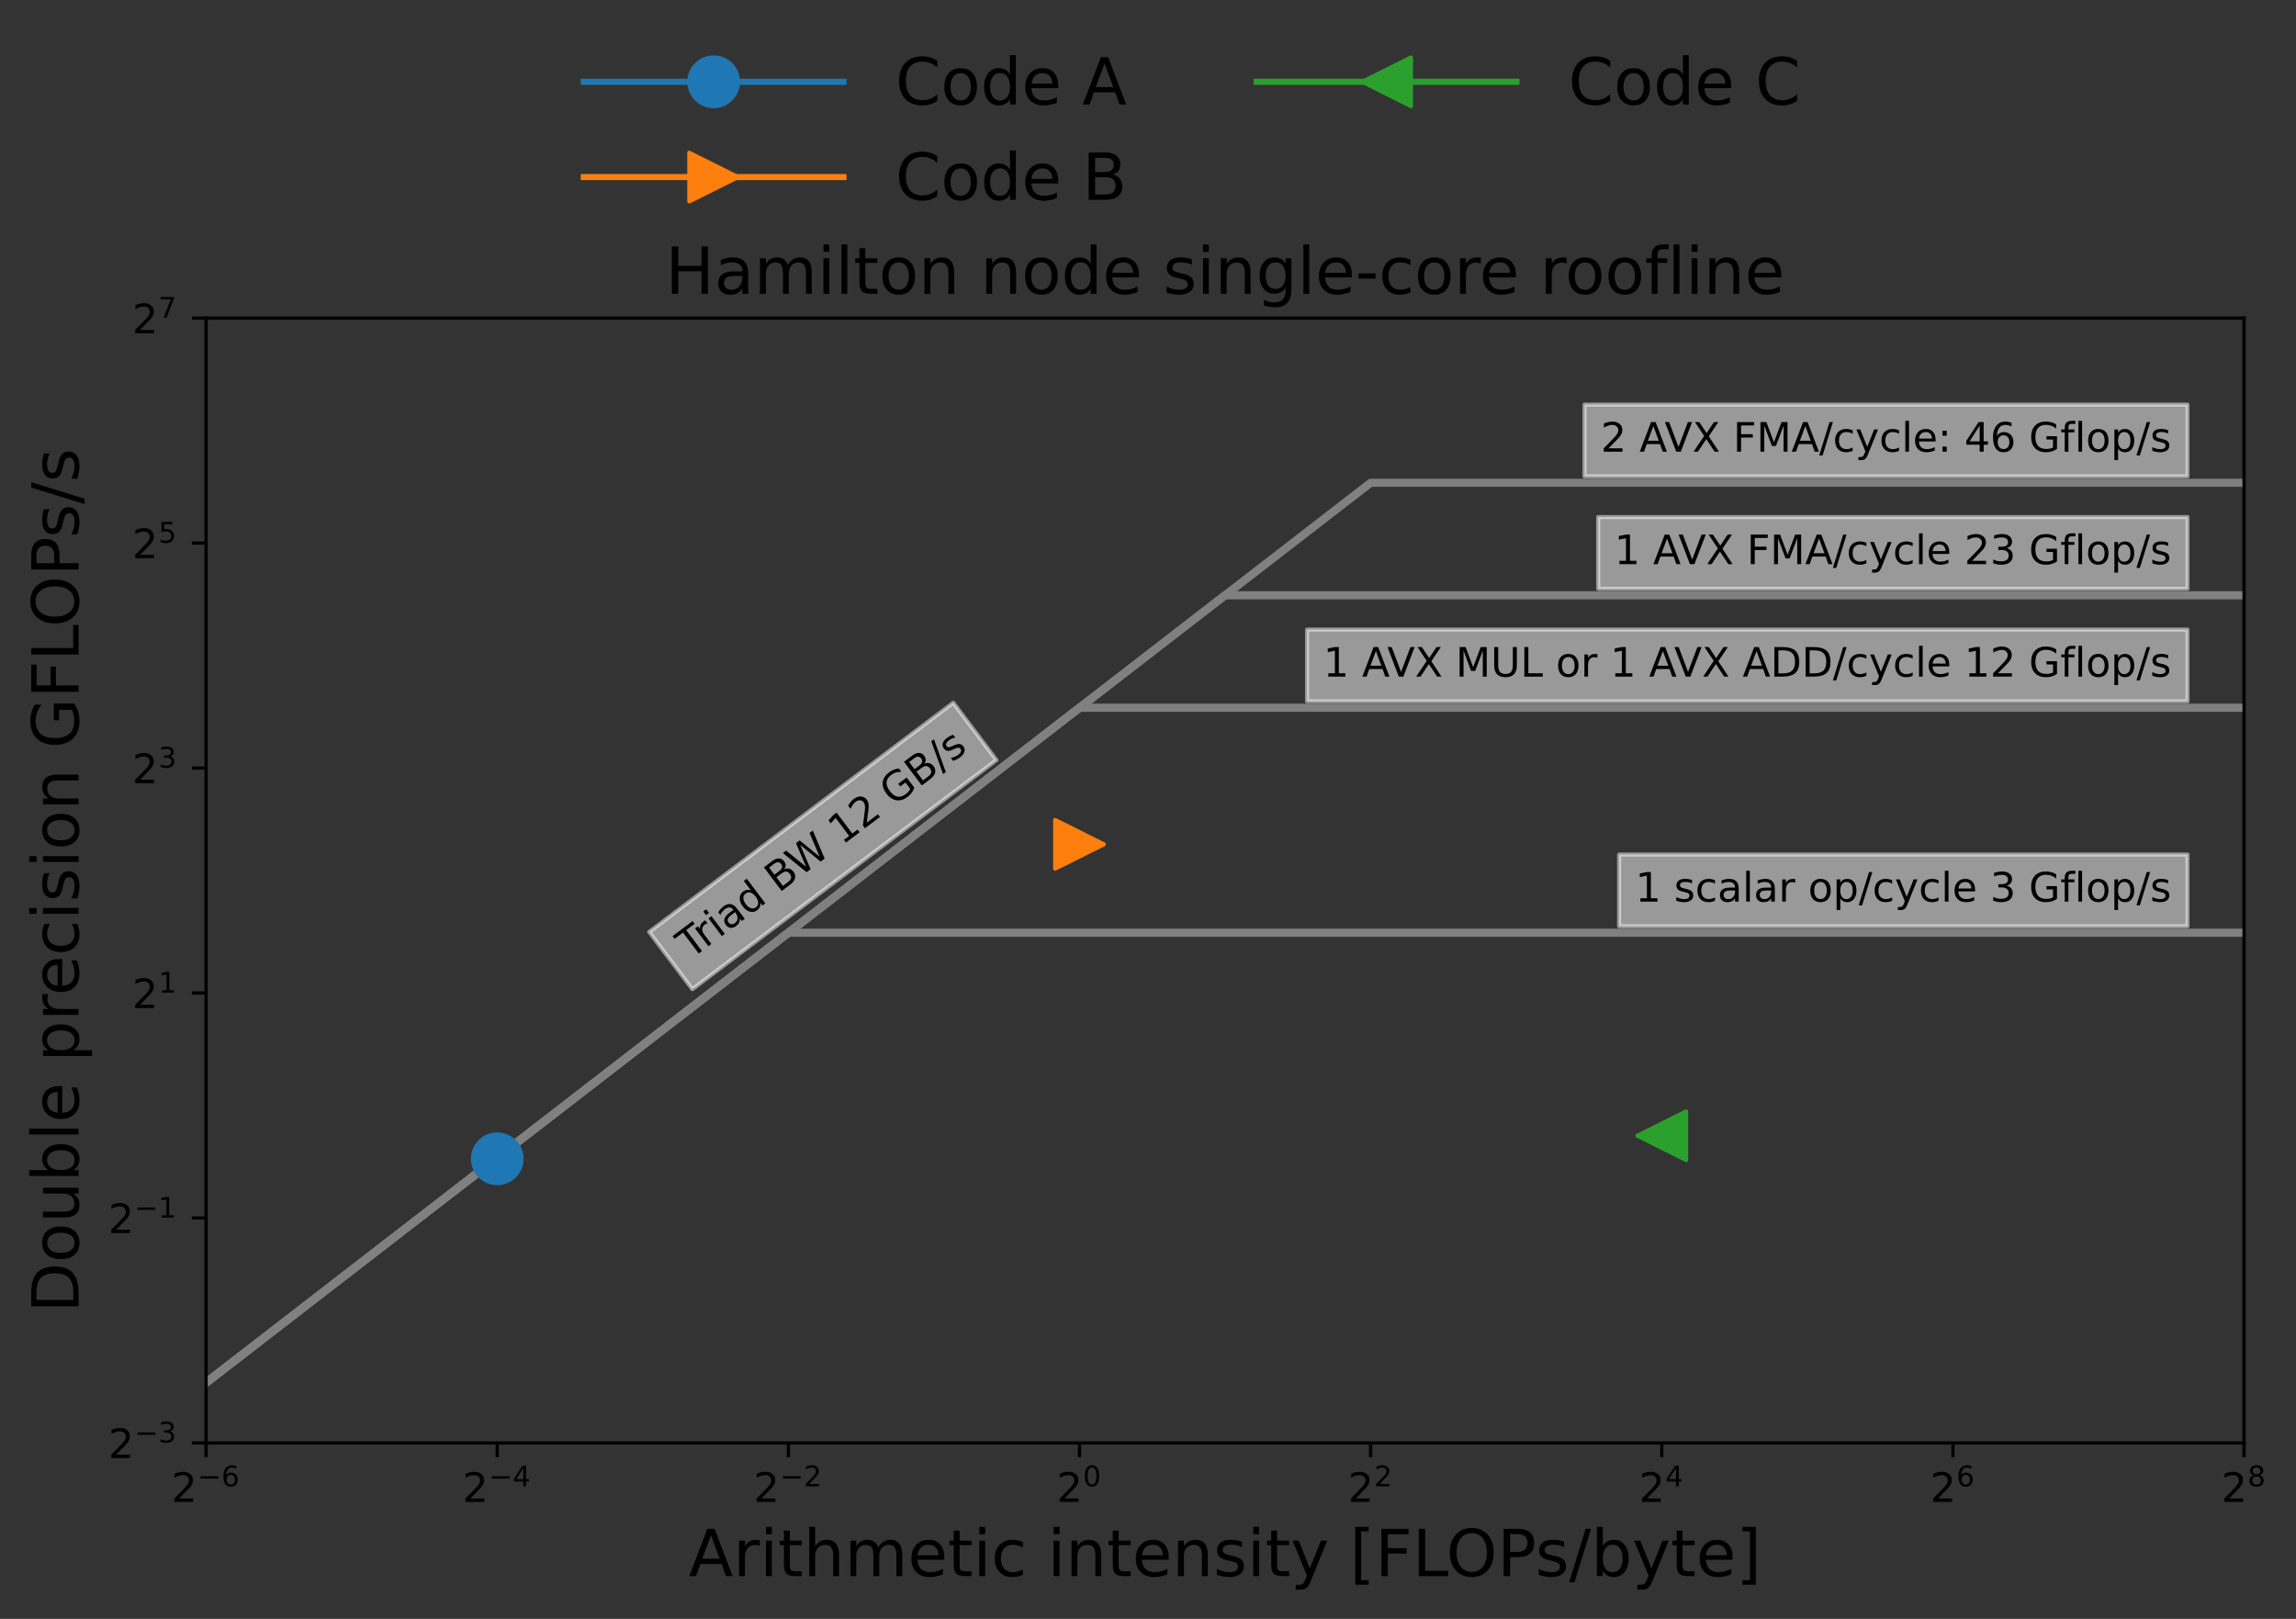 <?xml version="1.0" encoding="utf-8" standalone="no"?>
<!DOCTYPE svg PUBLIC "-//W3C//DTD SVG 1.1//EN"
  "http://www.w3.org/Graphics/SVG/1.1/DTD/svg11.dtd">
<!-- Created with matplotlib (https://matplotlib.org/) -->
<svg height="398.963pt" version="1.1" viewBox="0 0 565.785 398.963" width="565.785pt" xmlns="http://www.w3.org/2000/svg" xmlns:xlink="http://www.w3.org/1999/xlink">
 <rect x="0" y="0" width="565.785" height="398.963" fill="#333333" stroke="none"/>
 <defs>
  <style type="text/css">*{stroke-linecap:butt;stroke-linejoin:round;}</style>
 </defs>
 <g id="figure_1">
  <g id="axes_1">
   <g id="patch_1">
    <path d="M 50.785 355.6 
L 552.985 355.6 
L 552.985 78.4 
L 50.785 78.4 
z
" style="fill:none;"/>
   </g>
   <g id="line2d_1">
    <path clip-path="url(#p80bd364d74)" d="M 50.785 340.741 
L 86.656 313.021 
L 122.528 285.301 
L 158.399 257.581 
L 194.271 229.861 
L 230.142 202.141 
L 266.014 174.421 
L 301.885 146.701 
L 337.756 118.981 
L 337.756 118.981 
L 373.628 118.981 
L 409.499 118.981 
L 445.371 118.981 
L 481.242 118.981 
L 517.114 118.981 
L 552.985 118.981 
" style="fill:none;stroke:#808080;stroke-linecap:square;stroke-width:2;"/>
   </g>
   <g id="line2d_2">
    <path clip-path="url(#p80bd364d74)" d="M 50.785 340.741 
L 86.656 313.021 
L 122.528 285.301 
L 158.399 257.581 
L 194.271 229.861 
L 230.142 202.141 
L 266.014 174.421 
L 301.885 146.701 
L 301.885 146.701 
L 337.756 146.701 
L 373.628 146.701 
L 409.499 146.701 
L 445.371 146.701 
L 481.242 146.701 
L 517.114 146.701 
L 552.985 146.701 
" style="fill:none;stroke:#808080;stroke-linecap:square;stroke-width:2;"/>
   </g>
   <g id="line2d_3">
    <path clip-path="url(#p80bd364d74)" d="M 50.785 340.741 
L 86.656 313.021 
L 122.528 285.301 
L 158.399 257.581 
L 194.271 229.861 
L 230.142 202.141 
L 266.014 174.421 
L 266.014 174.421 
L 301.885 174.421 
L 337.756 174.421 
L 373.628 174.421 
L 409.499 174.421 
L 445.371 174.421 
L 481.242 174.421 
L 517.114 174.421 
L 552.985 174.421 
" style="fill:none;stroke:#808080;stroke-linecap:square;stroke-width:2;"/>
   </g>
   <g id="line2d_4">
    <path clip-path="url(#p80bd364d74)" d="M 50.785 340.741 
L 86.656 313.021 
L 122.528 285.301 
L 158.399 257.581 
L 194.271 229.861 
L 194.271 229.861 
L 230.142 229.861 
L 266.014 229.861 
L 301.885 229.861 
L 337.756 229.861 
L 373.628 229.861 
L 409.499 229.861 
L 445.371 229.861 
L 481.242 229.861 
L 517.114 229.861 
L 552.985 229.861 
" style="fill:none;stroke:#808080;stroke-linecap:square;stroke-width:2;"/>
   </g>
   <g id="matplotlib.axis_1">
    <g id="xtick_1">
     <g id="line2d_5">
      <defs>
       <path d="M 0 0 
L 0 3.5 
" id="mcf8e7ab912" style="stroke:#000000;stroke-width:0.8;"/>
      </defs>
      <g>
       <use style="stroke:#000000;stroke-width:0.8;" x="50.785" xlink:href="#mcf8e7ab912" y="355.6"/>
      </g>
     </g>
     <g id="text_1">
      <!-- $\mathdefault{2^{-6}}$ -->
      <g transform="translate(42.235 370.198)scale(0.1 -0.1)">
       <defs>
        <path d="M 19.188 8.297 
L 53.609 8.297 
L 53.609 0 
L 7.328 0 
L 7.328 8.297 
Q 12.938 14.109 22.625 23.891 
Q 32.328 33.688 34.812 36.531 
Q 39.547 41.844 41.422 45.531 
Q 43.312 49.219 43.312 52.781 
Q 43.312 58.594 39.234 62.25 
Q 35.156 65.922 28.609 65.922 
Q 23.969 65.922 18.812 64.312 
Q 13.672 62.703 7.812 59.422 
L 7.812 69.391 
Q 13.766 71.781 18.938 73 
Q 24.125 74.219 28.422 74.219 
Q 39.75 74.219 46.484 68.547 
Q 53.219 62.891 53.219 53.422 
Q 53.219 48.922 51.531 44.891 
Q 49.859 40.875 45.406 35.406 
Q 44.188 33.984 37.641 27.219 
Q 31.109 20.453 19.188 8.297 
z
" id="DejaVuSans-50"/>
        <path d="M 10.594 35.5 
L 73.188 35.5 
L 73.188 27.203 
L 10.594 27.203 
z
" id="DejaVuSans-8722"/>
        <path d="M 33.016 40.375 
Q 26.375 40.375 22.484 35.828 
Q 18.609 31.297 18.609 23.391 
Q 18.609 15.531 22.484 10.953 
Q 26.375 6.391 33.016 6.391 
Q 39.656 6.391 43.531 10.953 
Q 47.406 15.531 47.406 23.391 
Q 47.406 31.297 43.531 35.828 
Q 39.656 40.375 33.016 40.375 
z
M 52.594 71.297 
L 52.594 62.312 
Q 48.875 64.062 45.094 64.984 
Q 41.312 65.922 37.594 65.922 
Q 27.828 65.922 22.672 59.328 
Q 17.531 52.734 16.797 39.406 
Q 19.672 43.656 24.016 45.922 
Q 28.375 48.188 33.594 48.188 
Q 44.578 48.188 50.953 41.516 
Q 57.328 34.859 57.328 23.391 
Q 57.328 12.156 50.688 5.359 
Q 44.047 -1.422 33.016 -1.422 
Q 20.359 -1.422 13.672 8.266 
Q 6.984 17.969 6.984 36.375 
Q 6.984 53.656 15.188 63.938 
Q 23.391 74.219 37.203 74.219 
Q 40.922 74.219 44.703 73.484 
Q 48.484 72.75 52.594 71.297 
z
" id="DejaVuSans-54"/>
       </defs>
       <use transform="translate(0 0.766)" xlink:href="#DejaVuSans-50"/>
       <use transform="translate(64.58 39.047)scale(0.7)" xlink:href="#DejaVuSans-8722"/>
       <use transform="translate(123.232 39.047)scale(0.7)" xlink:href="#DejaVuSans-54"/>
      </g>
     </g>
    </g>
    <g id="xtick_2">
     <g id="line2d_6">
      <g>
       <use style="stroke:#000000;stroke-width:0.8;" x="122.528" xlink:href="#mcf8e7ab912" y="355.6"/>
      </g>
     </g>
     <g id="text_2">
      <!-- $\mathdefault{2^{-4}}$ -->
      <g transform="translate(113.978 370.198)scale(0.1 -0.1)">
       <defs>
        <path d="M 37.797 64.312 
L 12.891 25.391 
L 37.797 25.391 
z
M 35.203 72.906 
L 47.609 72.906 
L 47.609 25.391 
L 58.016 25.391 
L 58.016 17.188 
L 47.609 17.188 
L 47.609 0 
L 37.797 0 
L 37.797 17.188 
L 4.891 17.188 
L 4.891 26.703 
z
" id="DejaVuSans-52"/>
       </defs>
       <use transform="translate(0 0.684)" xlink:href="#DejaVuSans-50"/>
       <use transform="translate(64.58 38.966)scale(0.7)" xlink:href="#DejaVuSans-8722"/>
       <use transform="translate(123.232 38.966)scale(0.7)" xlink:href="#DejaVuSans-52"/>
      </g>
     </g>
    </g>
    <g id="xtick_3">
     <g id="line2d_7">
      <g>
       <use style="stroke:#000000;stroke-width:0.8;" x="194.271" xlink:href="#mcf8e7ab912" y="355.6"/>
      </g>
     </g>
     <g id="text_3">
      <!-- $\mathdefault{2^{-2}}$ -->
      <g transform="translate(185.721 370.198)scale(0.1 -0.1)">
       <use transform="translate(0 0.766)" xlink:href="#DejaVuSans-50"/>
       <use transform="translate(64.58 39.047)scale(0.7)" xlink:href="#DejaVuSans-8722"/>
       <use transform="translate(123.232 39.047)scale(0.7)" xlink:href="#DejaVuSans-50"/>
      </g>
     </g>
    </g>
    <g id="xtick_4">
     <g id="line2d_8">
      <g>
       <use style="stroke:#000000;stroke-width:0.8;" x="266.014" xlink:href="#mcf8e7ab912" y="355.6"/>
      </g>
     </g>
     <g id="text_4">
      <!-- $\mathdefault{2^{0}}$ -->
      <g transform="translate(260.414 370.198)scale(0.1 -0.1)">
       <defs>
        <path d="M 31.781 66.406 
Q 24.172 66.406 20.328 58.906 
Q 16.5 51.422 16.5 36.375 
Q 16.5 21.391 20.328 13.891 
Q 24.172 6.391 31.781 6.391 
Q 39.453 6.391 43.281 13.891 
Q 47.125 21.391 47.125 36.375 
Q 47.125 51.422 43.281 58.906 
Q 39.453 66.406 31.781 66.406 
z
M 31.781 74.219 
Q 44.047 74.219 50.516 64.516 
Q 56.984 54.828 56.984 36.375 
Q 56.984 17.969 50.516 8.266 
Q 44.047 -1.422 31.781 -1.422 
Q 19.531 -1.422 13.062 8.266 
Q 6.594 17.969 6.594 36.375 
Q 6.594 54.828 13.062 64.516 
Q 19.531 74.219 31.781 74.219 
z
" id="DejaVuSans-48"/>
       </defs>
       <use transform="translate(0 0.766)" xlink:href="#DejaVuSans-50"/>
       <use transform="translate(64.58 39.047)scale(0.7)" xlink:href="#DejaVuSans-48"/>
      </g>
     </g>
    </g>
    <g id="xtick_5">
     <g id="line2d_9">
      <g>
       <use style="stroke:#000000;stroke-width:0.8;" x="337.756" xlink:href="#mcf8e7ab912" y="355.6"/>
      </g>
     </g>
     <g id="text_5">
      <!-- $\mathdefault{2^{2}}$ -->
      <g transform="translate(332.156 370.198)scale(0.1 -0.1)">
       <use transform="translate(0 0.766)" xlink:href="#DejaVuSans-50"/>
       <use transform="translate(64.58 39.047)scale(0.7)" xlink:href="#DejaVuSans-50"/>
      </g>
     </g>
    </g>
    <g id="xtick_6">
     <g id="line2d_10">
      <g>
       <use style="stroke:#000000;stroke-width:0.8;" x="409.499" xlink:href="#mcf8e7ab912" y="355.6"/>
      </g>
     </g>
     <g id="text_6">
      <!-- $\mathdefault{2^{4}}$ -->
      <g transform="translate(403.899 370.198)scale(0.1 -0.1)">
       <use transform="translate(0 0.684)" xlink:href="#DejaVuSans-50"/>
       <use transform="translate(64.58 38.966)scale(0.7)" xlink:href="#DejaVuSans-52"/>
      </g>
     </g>
    </g>
    <g id="xtick_7">
     <g id="line2d_11">
      <g>
       <use style="stroke:#000000;stroke-width:0.8;" x="481.242" xlink:href="#mcf8e7ab912" y="355.6"/>
      </g>
     </g>
     <g id="text_7">
      <!-- $\mathdefault{2^{6}}$ -->
      <g transform="translate(475.642 370.198)scale(0.1 -0.1)">
       <use transform="translate(0 0.766)" xlink:href="#DejaVuSans-50"/>
       <use transform="translate(64.58 39.047)scale(0.7)" xlink:href="#DejaVuSans-54"/>
      </g>
     </g>
    </g>
    <g id="xtick_8">
     <g id="line2d_12">
      <g>
       <use style="stroke:#000000;stroke-width:0.8;" x="552.985" xlink:href="#mcf8e7ab912" y="355.6"/>
      </g>
     </g>
     <g id="text_8">
      <!-- $\mathdefault{2^{8}}$ -->
      <g transform="translate(547.385 370.198)scale(0.1 -0.1)">
       <defs>
        <path d="M 31.781 34.625 
Q 24.75 34.625 20.719 30.859 
Q 16.703 27.094 16.703 20.516 
Q 16.703 13.922 20.719 10.156 
Q 24.75 6.391 31.781 6.391 
Q 38.812 6.391 42.859 10.172 
Q 46.922 13.969 46.922 20.516 
Q 46.922 27.094 42.891 30.859 
Q 38.875 34.625 31.781 34.625 
z
M 21.922 38.812 
Q 15.578 40.375 12.031 44.719 
Q 8.5 49.078 8.5 55.328 
Q 8.5 64.062 14.719 69.141 
Q 20.953 74.219 31.781 74.219 
Q 42.672 74.219 48.875 69.141 
Q 55.078 64.062 55.078 55.328 
Q 55.078 49.078 51.531 44.719 
Q 48 40.375 41.703 38.812 
Q 48.828 37.156 52.797 32.312 
Q 56.781 27.484 56.781 20.516 
Q 56.781 9.906 50.312 4.234 
Q 43.844 -1.422 31.781 -1.422 
Q 19.734 -1.422 13.25 4.234 
Q 6.781 9.906 6.781 20.516 
Q 6.781 27.484 10.781 32.312 
Q 14.797 37.156 21.922 38.812 
z
M 18.312 54.391 
Q 18.312 48.734 21.844 45.562 
Q 25.391 42.391 31.781 42.391 
Q 38.141 42.391 41.719 45.562 
Q 45.312 48.734 45.312 54.391 
Q 45.312 60.062 41.719 63.234 
Q 38.141 66.406 31.781 66.406 
Q 25.391 66.406 21.844 63.234 
Q 18.312 60.062 18.312 54.391 
z
" id="DejaVuSans-56"/>
       </defs>
       <use transform="translate(0 0.766)" xlink:href="#DejaVuSans-50"/>
       <use transform="translate(64.58 39.047)scale(0.7)" xlink:href="#DejaVuSans-56"/>
      </g>
     </g>
    </g>
    <g id="text_9">
     <!-- Arithmetic intensity [FLOPs/byte] -->
     <g transform="translate(169.727 388.436)scale(0.16 -0.16)">
      <defs>
       <path d="M 34.188 63.188 
L 20.797 26.906 
L 47.609 26.906 
z
M 28.609 72.906 
L 39.797 72.906 
L 67.578 0 
L 57.328 0 
L 50.688 18.703 
L 17.828 18.703 
L 11.188 0 
L 0.781 0 
z
" id="DejaVuSans-65"/>
       <path d="M 41.109 46.297 
Q 39.594 47.172 37.812 47.578 
Q 36.031 48 33.891 48 
Q 26.266 48 22.188 43.047 
Q 18.109 38.094 18.109 28.812 
L 18.109 0 
L 9.078 0 
L 9.078 54.688 
L 18.109 54.688 
L 18.109 46.188 
Q 20.953 51.172 25.484 53.578 
Q 30.031 56 36.531 56 
Q 37.453 56 38.578 55.875 
Q 39.703 55.766 41.062 55.516 
z
" id="DejaVuSans-114"/>
       <path d="M 9.422 54.688 
L 18.406 54.688 
L 18.406 0 
L 9.422 0 
z
M 9.422 75.984 
L 18.406 75.984 
L 18.406 64.594 
L 9.422 64.594 
z
" id="DejaVuSans-105"/>
       <path d="M 18.312 70.219 
L 18.312 54.688 
L 36.812 54.688 
L 36.812 47.703 
L 18.312 47.703 
L 18.312 18.016 
Q 18.312 11.328 20.141 9.422 
Q 21.969 7.516 27.594 7.516 
L 36.812 7.516 
L 36.812 0 
L 27.594 0 
Q 17.188 0 13.234 3.875 
Q 9.281 7.766 9.281 18.016 
L 9.281 47.703 
L 2.688 47.703 
L 2.688 54.688 
L 9.281 54.688 
L 9.281 70.219 
z
" id="DejaVuSans-116"/>
       <path d="M 54.891 33.016 
L 54.891 0 
L 45.906 0 
L 45.906 32.719 
Q 45.906 40.484 42.875 44.328 
Q 39.844 48.188 33.797 48.188 
Q 26.516 48.188 22.312 43.547 
Q 18.109 38.922 18.109 30.906 
L 18.109 0 
L 9.078 0 
L 9.078 75.984 
L 18.109 75.984 
L 18.109 46.188 
Q 21.344 51.125 25.703 53.562 
Q 30.078 56 35.797 56 
Q 45.219 56 50.047 50.172 
Q 54.891 44.344 54.891 33.016 
z
" id="DejaVuSans-104"/>
       <path d="M 52 44.188 
Q 55.375 50.25 60.062 53.125 
Q 64.75 56 71.094 56 
Q 79.641 56 84.281 50.016 
Q 88.922 44.047 88.922 33.016 
L 88.922 0 
L 79.891 0 
L 79.891 32.719 
Q 79.891 40.578 77.094 44.375 
Q 74.312 48.188 68.609 48.188 
Q 61.625 48.188 57.562 43.547 
Q 53.516 38.922 53.516 30.906 
L 53.516 0 
L 44.484 0 
L 44.484 32.719 
Q 44.484 40.625 41.703 44.406 
Q 38.922 48.188 33.109 48.188 
Q 26.219 48.188 22.156 43.531 
Q 18.109 38.875 18.109 30.906 
L 18.109 0 
L 9.078 0 
L 9.078 54.688 
L 18.109 54.688 
L 18.109 46.188 
Q 21.188 51.219 25.484 53.609 
Q 29.781 56 35.688 56 
Q 41.656 56 45.828 52.969 
Q 50 49.953 52 44.188 
z
" id="DejaVuSans-109"/>
       <path d="M 56.203 29.594 
L 56.203 25.203 
L 14.891 25.203 
Q 15.484 15.922 20.484 11.062 
Q 25.484 6.203 34.422 6.203 
Q 39.594 6.203 44.453 7.469 
Q 49.312 8.734 54.109 11.281 
L 54.109 2.781 
Q 49.266 0.734 44.188 -0.344 
Q 39.109 -1.422 33.891 -1.422 
Q 20.797 -1.422 13.156 6.188 
Q 5.516 13.812 5.516 26.812 
Q 5.516 40.234 12.766 48.109 
Q 20.016 56 32.328 56 
Q 43.359 56 49.781 48.891 
Q 56.203 41.797 56.203 29.594 
z
M 47.219 32.234 
Q 47.125 39.594 43.094 43.984 
Q 39.062 48.391 32.422 48.391 
Q 24.906 48.391 20.391 44.141 
Q 15.875 39.891 15.188 32.172 
z
" id="DejaVuSans-101"/>
       <path d="M 48.781 52.594 
L 48.781 44.188 
Q 44.969 46.297 41.141 47.344 
Q 37.312 48.391 33.406 48.391 
Q 24.656 48.391 19.812 42.844 
Q 14.984 37.312 14.984 27.297 
Q 14.984 17.281 19.812 11.734 
Q 24.656 6.203 33.406 6.203 
Q 37.312 6.203 41.141 7.25 
Q 44.969 8.297 48.781 10.406 
L 48.781 2.094 
Q 45.016 0.344 40.984 -0.531 
Q 36.969 -1.422 32.422 -1.422 
Q 20.062 -1.422 12.781 6.344 
Q 5.516 14.109 5.516 27.297 
Q 5.516 40.672 12.859 48.328 
Q 20.219 56 33.016 56 
Q 37.156 56 41.109 55.141 
Q 45.062 54.297 48.781 52.594 
z
" id="DejaVuSans-99"/>
       <path id="DejaVuSans-32"/>
       <path d="M 54.891 33.016 
L 54.891 0 
L 45.906 0 
L 45.906 32.719 
Q 45.906 40.484 42.875 44.328 
Q 39.844 48.188 33.797 48.188 
Q 26.516 48.188 22.312 43.547 
Q 18.109 38.922 18.109 30.906 
L 18.109 0 
L 9.078 0 
L 9.078 54.688 
L 18.109 54.688 
L 18.109 46.188 
Q 21.344 51.125 25.703 53.562 
Q 30.078 56 35.797 56 
Q 45.219 56 50.047 50.172 
Q 54.891 44.344 54.891 33.016 
z
" id="DejaVuSans-110"/>
       <path d="M 44.281 53.078 
L 44.281 44.578 
Q 40.484 46.531 36.375 47.5 
Q 32.281 48.484 27.875 48.484 
Q 21.188 48.484 17.844 46.438 
Q 14.5 44.391 14.5 40.281 
Q 14.5 37.156 16.891 35.375 
Q 19.281 33.594 26.516 31.984 
L 29.594 31.297 
Q 39.156 29.25 43.188 25.516 
Q 47.219 21.781 47.219 15.094 
Q 47.219 7.469 41.188 3.016 
Q 35.156 -1.422 24.609 -1.422 
Q 20.219 -1.422 15.453 -0.562 
Q 10.688 0.297 5.422 2 
L 5.422 11.281 
Q 10.406 8.688 15.234 7.391 
Q 20.062 6.109 24.812 6.109 
Q 31.156 6.109 34.562 8.281 
Q 37.984 10.453 37.984 14.406 
Q 37.984 18.062 35.516 20.016 
Q 33.062 21.969 24.703 23.781 
L 21.578 24.516 
Q 13.234 26.266 9.516 29.906 
Q 5.812 33.547 5.812 39.891 
Q 5.812 47.609 11.281 51.797 
Q 16.75 56 26.812 56 
Q 31.781 56 36.172 55.266 
Q 40.578 54.547 44.281 53.078 
z
" id="DejaVuSans-115"/>
       <path d="M 32.172 -5.078 
Q 28.375 -14.844 24.75 -17.812 
Q 21.141 -20.797 15.094 -20.797 
L 7.906 -20.797 
L 7.906 -13.281 
L 13.188 -13.281 
Q 16.891 -13.281 18.938 -11.516 
Q 21 -9.766 23.484 -3.219 
L 25.094 0.875 
L 2.984 54.688 
L 12.5 54.688 
L 29.594 11.922 
L 46.688 54.688 
L 56.203 54.688 
z
" id="DejaVuSans-121"/>
       <path d="M 8.594 75.984 
L 29.297 75.984 
L 29.297 69 
L 17.578 69 
L 17.578 -6.203 
L 29.297 -6.203 
L 29.297 -13.188 
L 8.594 -13.188 
z
" id="DejaVuSans-91"/>
       <path d="M 9.812 72.906 
L 51.703 72.906 
L 51.703 64.594 
L 19.672 64.594 
L 19.672 43.109 
L 48.578 43.109 
L 48.578 34.812 
L 19.672 34.812 
L 19.672 0 
L 9.812 0 
z
" id="DejaVuSans-70"/>
       <path d="M 9.812 72.906 
L 19.672 72.906 
L 19.672 8.297 
L 55.172 8.297 
L 55.172 0 
L 9.812 0 
z
" id="DejaVuSans-76"/>
       <path d="M 39.406 66.219 
Q 28.656 66.219 22.328 58.203 
Q 16.016 50.203 16.016 36.375 
Q 16.016 22.609 22.328 14.594 
Q 28.656 6.594 39.406 6.594 
Q 50.141 6.594 56.422 14.594 
Q 62.703 22.609 62.703 36.375 
Q 62.703 50.203 56.422 58.203 
Q 50.141 66.219 39.406 66.219 
z
M 39.406 74.219 
Q 54.734 74.219 63.906 63.938 
Q 73.094 53.656 73.094 36.375 
Q 73.094 19.141 63.906 8.859 
Q 54.734 -1.422 39.406 -1.422 
Q 24.031 -1.422 14.812 8.828 
Q 5.609 19.094 5.609 36.375 
Q 5.609 53.656 14.812 63.938 
Q 24.031 74.219 39.406 74.219 
z
" id="DejaVuSans-79"/>
       <path d="M 19.672 64.797 
L 19.672 37.406 
L 32.078 37.406 
Q 38.969 37.406 42.719 40.969 
Q 46.484 44.531 46.484 51.125 
Q 46.484 57.672 42.719 61.234 
Q 38.969 64.797 32.078 64.797 
z
M 9.812 72.906 
L 32.078 72.906 
Q 44.344 72.906 50.609 67.359 
Q 56.891 61.812 56.891 51.125 
Q 56.891 40.328 50.609 34.812 
Q 44.344 29.297 32.078 29.297 
L 19.672 29.297 
L 19.672 0 
L 9.812 0 
z
" id="DejaVuSans-80"/>
       <path d="M 25.391 72.906 
L 33.688 72.906 
L 8.297 -9.281 
L 0 -9.281 
z
" id="DejaVuSans-47"/>
       <path d="M 48.688 27.297 
Q 48.688 37.203 44.609 42.844 
Q 40.531 48.484 33.406 48.484 
Q 26.266 48.484 22.188 42.844 
Q 18.109 37.203 18.109 27.297 
Q 18.109 17.391 22.188 11.75 
Q 26.266 6.109 33.406 6.109 
Q 40.531 6.109 44.609 11.75 
Q 48.688 17.391 48.688 27.297 
z
M 18.109 46.391 
Q 20.953 51.266 25.266 53.625 
Q 29.594 56 35.594 56 
Q 45.562 56 51.781 48.094 
Q 58.016 40.188 58.016 27.297 
Q 58.016 14.406 51.781 6.484 
Q 45.562 -1.422 35.594 -1.422 
Q 29.594 -1.422 25.266 0.953 
Q 20.953 3.328 18.109 8.203 
L 18.109 0 
L 9.078 0 
L 9.078 75.984 
L 18.109 75.984 
z
" id="DejaVuSans-98"/>
       <path d="M 30.422 75.984 
L 30.422 -13.188 
L 9.719 -13.188 
L 9.719 -6.203 
L 21.391 -6.203 
L 21.391 69 
L 9.719 69 
L 9.719 75.984 
z
" id="DejaVuSans-93"/>
      </defs>
      <use xlink:href="#DejaVuSans-65"/>
      <use x="68.408" xlink:href="#DejaVuSans-114"/>
      <use x="109.521" xlink:href="#DejaVuSans-105"/>
      <use x="137.305" xlink:href="#DejaVuSans-116"/>
      <use x="176.514" xlink:href="#DejaVuSans-104"/>
      <use x="239.893" xlink:href="#DejaVuSans-109"/>
      <use x="337.305" xlink:href="#DejaVuSans-101"/>
      <use x="398.828" xlink:href="#DejaVuSans-116"/>
      <use x="438.037" xlink:href="#DejaVuSans-105"/>
      <use x="465.82" xlink:href="#DejaVuSans-99"/>
      <use x="520.801" xlink:href="#DejaVuSans-32"/>
      <use x="552.588" xlink:href="#DejaVuSans-105"/>
      <use x="580.371" xlink:href="#DejaVuSans-110"/>
      <use x="643.75" xlink:href="#DejaVuSans-116"/>
      <use x="682.959" xlink:href="#DejaVuSans-101"/>
      <use x="744.482" xlink:href="#DejaVuSans-110"/>
      <use x="807.861" xlink:href="#DejaVuSans-115"/>
      <use x="859.961" xlink:href="#DejaVuSans-105"/>
      <use x="887.744" xlink:href="#DejaVuSans-116"/>
      <use x="926.953" xlink:href="#DejaVuSans-121"/>
      <use x="986.133" xlink:href="#DejaVuSans-32"/>
      <use x="1017.92" xlink:href="#DejaVuSans-91"/>
      <use x="1056.934" xlink:href="#DejaVuSans-70"/>
      <use x="1114.453" xlink:href="#DejaVuSans-76"/>
      <use x="1166.541" xlink:href="#DejaVuSans-79"/>
      <use x="1245.252" xlink:href="#DejaVuSans-80"/>
      <use x="1303.805" xlink:href="#DejaVuSans-115"/>
      <use x="1355.904" xlink:href="#DejaVuSans-47"/>
      <use x="1389.596" xlink:href="#DejaVuSans-98"/>
      <use x="1453.072" xlink:href="#DejaVuSans-121"/>
      <use x="1512.252" xlink:href="#DejaVuSans-116"/>
      <use x="1551.461" xlink:href="#DejaVuSans-101"/>
      <use x="1612.984" xlink:href="#DejaVuSans-93"/>
     </g>
    </g>
   </g>
   <g id="matplotlib.axis_2">
    <g id="ytick_1">
     <g id="line2d_13">
      <defs>
       <path d="M 0 0 
L -3.5 0 
" id="mf3f02a36c8" style="stroke:#000000;stroke-width:0.8;"/>
      </defs>
      <g>
       <use style="stroke:#000000;stroke-width:0.8;" x="50.785" xlink:href="#mf3f02a36c8" y="355.6"/>
      </g>
     </g>
     <g id="text_10">
      <!-- $\mathdefault{2^{-3}}$ -->
      <g transform="translate(26.685 359.399)scale(0.1 -0.1)">
       <defs>
        <path d="M 40.578 39.312 
Q 47.656 37.797 51.625 33 
Q 55.609 28.219 55.609 21.188 
Q 55.609 10.406 48.188 4.484 
Q 40.766 -1.422 27.094 -1.422 
Q 22.516 -1.422 17.656 -0.516 
Q 12.797 0.391 7.625 2.203 
L 7.625 11.719 
Q 11.719 9.328 16.594 8.109 
Q 21.484 6.891 26.812 6.891 
Q 36.078 6.891 40.938 10.547 
Q 45.797 14.203 45.797 21.188 
Q 45.797 27.641 41.281 31.266 
Q 36.766 34.906 28.719 34.906 
L 20.219 34.906 
L 20.219 43.016 
L 29.109 43.016 
Q 36.375 43.016 40.234 45.922 
Q 44.094 48.828 44.094 54.297 
Q 44.094 59.906 40.109 62.906 
Q 36.141 65.922 28.719 65.922 
Q 24.656 65.922 20.016 65.031 
Q 15.375 64.156 9.812 62.312 
L 9.812 71.094 
Q 15.438 72.656 20.344 73.438 
Q 25.25 74.219 29.594 74.219 
Q 40.828 74.219 47.359 69.109 
Q 53.906 64.016 53.906 55.328 
Q 53.906 49.266 50.438 45.094 
Q 46.969 40.922 40.578 39.312 
z
" id="DejaVuSans-51"/>
       </defs>
       <use transform="translate(0 0.766)" xlink:href="#DejaVuSans-50"/>
       <use transform="translate(64.58 39.047)scale(0.7)" xlink:href="#DejaVuSans-8722"/>
       <use transform="translate(123.232 39.047)scale(0.7)" xlink:href="#DejaVuSans-51"/>
      </g>
     </g>
    </g>
    <g id="ytick_2">
     <g id="line2d_14">
      <g>
       <use style="stroke:#000000;stroke-width:0.8;" x="50.785" xlink:href="#mf3f02a36c8" y="300.16"/>
      </g>
     </g>
     <g id="text_11">
      <!-- $\mathdefault{2^{-1}}$ -->
      <g transform="translate(26.685 303.959)scale(0.1 -0.1)">
       <defs>
        <path d="M 12.406 8.297 
L 28.516 8.297 
L 28.516 63.922 
L 10.984 60.406 
L 10.984 69.391 
L 28.422 72.906 
L 38.281 72.906 
L 38.281 8.297 
L 54.391 8.297 
L 54.391 0 
L 12.406 0 
z
" id="DejaVuSans-49"/>
       </defs>
       <use transform="translate(0 0.684)" xlink:href="#DejaVuSans-50"/>
       <use transform="translate(64.58 38.966)scale(0.7)" xlink:href="#DejaVuSans-8722"/>
       <use transform="translate(123.232 38.966)scale(0.7)" xlink:href="#DejaVuSans-49"/>
      </g>
     </g>
    </g>
    <g id="ytick_3">
     <g id="line2d_15">
      <g>
       <use style="stroke:#000000;stroke-width:0.8;" x="50.785" xlink:href="#mf3f02a36c8" y="244.72"/>
      </g>
     </g>
     <g id="text_12">
      <!-- $\mathdefault{2^{1}}$ -->
      <g transform="translate(32.585 248.519)scale(0.1 -0.1)">
       <use transform="translate(0 0.684)" xlink:href="#DejaVuSans-50"/>
       <use transform="translate(64.58 38.966)scale(0.7)" xlink:href="#DejaVuSans-49"/>
      </g>
     </g>
    </g>
    <g id="ytick_4">
     <g id="line2d_16">
      <g>
       <use style="stroke:#000000;stroke-width:0.8;" x="50.785" xlink:href="#mf3f02a36c8" y="189.28"/>
      </g>
     </g>
     <g id="text_13">
      <!-- $\mathdefault{2^{3}}$ -->
      <g transform="translate(32.585 193.079)scale(0.1 -0.1)">
       <use transform="translate(0 0.766)" xlink:href="#DejaVuSans-50"/>
       <use transform="translate(64.58 39.047)scale(0.7)" xlink:href="#DejaVuSans-51"/>
      </g>
     </g>
    </g>
    <g id="ytick_5">
     <g id="line2d_17">
      <g>
       <use style="stroke:#000000;stroke-width:0.8;" x="50.785" xlink:href="#mf3f02a36c8" y="133.84"/>
      </g>
     </g>
     <g id="text_14">
      <!-- $\mathdefault{2^{5}}$ -->
      <g transform="translate(32.585 137.639)scale(0.1 -0.1)">
       <defs>
        <path d="M 10.797 72.906 
L 49.516 72.906 
L 49.516 64.594 
L 19.828 64.594 
L 19.828 46.734 
Q 21.969 47.469 24.109 47.828 
Q 26.266 48.188 28.422 48.188 
Q 40.625 48.188 47.75 41.5 
Q 54.891 34.812 54.891 23.391 
Q 54.891 11.625 47.562 5.094 
Q 40.234 -1.422 26.906 -1.422 
Q 22.312 -1.422 17.547 -0.641 
Q 12.797 0.141 7.719 1.703 
L 7.719 11.625 
Q 12.109 9.234 16.797 8.062 
Q 21.484 6.891 26.703 6.891 
Q 35.156 6.891 40.078 11.328 
Q 45.016 15.766 45.016 23.391 
Q 45.016 31 40.078 35.438 
Q 35.156 39.891 26.703 39.891 
Q 22.75 39.891 18.812 39.016 
Q 14.891 38.141 10.797 36.281 
z
" id="DejaVuSans-53"/>
       </defs>
       <use transform="translate(0 0.684)" xlink:href="#DejaVuSans-50"/>
       <use transform="translate(64.58 38.966)scale(0.7)" xlink:href="#DejaVuSans-53"/>
      </g>
     </g>
    </g>
    <g id="ytick_6">
     <g id="line2d_18">
      <g>
       <use style="stroke:#000000;stroke-width:0.8;" x="50.785" xlink:href="#mf3f02a36c8" y="78.4"/>
      </g>
     </g>
     <g id="text_15">
      <!-- $\mathdefault{2^{7}}$ -->
      <g transform="translate(32.585 82.199)scale(0.1 -0.1)">
       <defs>
        <path d="M 8.203 72.906 
L 55.078 72.906 
L 55.078 68.703 
L 28.609 0 
L 18.312 0 
L 43.219 64.594 
L 8.203 64.594 
z
" id="DejaVuSans-55"/>
       </defs>
       <use transform="translate(0 0.684)" xlink:href="#DejaVuSans-50"/>
       <use transform="translate(64.58 38.966)scale(0.7)" xlink:href="#DejaVuSans-55"/>
      </g>
     </g>
    </g>
    <g id="text_16">
     <!-- Double precision GFLOPs/s -->
     <g transform="translate(19.358 323.499)rotate(-90)scale(0.16 -0.16)">
      <defs>
       <path d="M 19.672 64.797 
L 19.672 8.109 
L 31.594 8.109 
Q 46.688 8.109 53.688 14.938 
Q 60.688 21.781 60.688 36.531 
Q 60.688 51.172 53.688 57.984 
Q 46.688 64.797 31.594 64.797 
z
M 9.812 72.906 
L 30.078 72.906 
Q 51.266 72.906 61.172 64.094 
Q 71.094 55.281 71.094 36.531 
Q 71.094 17.672 61.125 8.828 
Q 51.172 0 30.078 0 
L 9.812 0 
z
" id="DejaVuSans-68"/>
       <path d="M 30.609 48.391 
Q 23.391 48.391 19.188 42.75 
Q 14.984 37.109 14.984 27.297 
Q 14.984 17.484 19.156 11.844 
Q 23.344 6.203 30.609 6.203 
Q 37.797 6.203 41.984 11.859 
Q 46.188 17.531 46.188 27.297 
Q 46.188 37.016 41.984 42.703 
Q 37.797 48.391 30.609 48.391 
z
M 30.609 56 
Q 42.328 56 49.016 48.375 
Q 55.719 40.766 55.719 27.297 
Q 55.719 13.875 49.016 6.219 
Q 42.328 -1.422 30.609 -1.422 
Q 18.844 -1.422 12.172 6.219 
Q 5.516 13.875 5.516 27.297 
Q 5.516 40.766 12.172 48.375 
Q 18.844 56 30.609 56 
z
" id="DejaVuSans-111"/>
       <path d="M 8.5 21.578 
L 8.5 54.688 
L 17.484 54.688 
L 17.484 21.922 
Q 17.484 14.156 20.5 10.266 
Q 23.531 6.391 29.594 6.391 
Q 36.859 6.391 41.078 11.031 
Q 45.312 15.672 45.312 23.688 
L 45.312 54.688 
L 54.297 54.688 
L 54.297 0 
L 45.312 0 
L 45.312 8.406 
Q 42.047 3.422 37.719 1 
Q 33.406 -1.422 27.688 -1.422 
Q 18.266 -1.422 13.375 4.438 
Q 8.5 10.297 8.5 21.578 
z
M 31.109 56 
z
" id="DejaVuSans-117"/>
       <path d="M 9.422 75.984 
L 18.406 75.984 
L 18.406 0 
L 9.422 0 
z
" id="DejaVuSans-108"/>
       <path d="M 18.109 8.203 
L 18.109 -20.797 
L 9.078 -20.797 
L 9.078 54.688 
L 18.109 54.688 
L 18.109 46.391 
Q 20.953 51.266 25.266 53.625 
Q 29.594 56 35.594 56 
Q 45.562 56 51.781 48.094 
Q 58.016 40.188 58.016 27.297 
Q 58.016 14.406 51.781 6.484 
Q 45.562 -1.422 35.594 -1.422 
Q 29.594 -1.422 25.266 0.953 
Q 20.953 3.328 18.109 8.203 
z
M 48.688 27.297 
Q 48.688 37.203 44.609 42.844 
Q 40.531 48.484 33.406 48.484 
Q 26.266 48.484 22.188 42.844 
Q 18.109 37.203 18.109 27.297 
Q 18.109 17.391 22.188 11.75 
Q 26.266 6.109 33.406 6.109 
Q 40.531 6.109 44.609 11.75 
Q 48.688 17.391 48.688 27.297 
z
" id="DejaVuSans-112"/>
       <path d="M 59.516 10.406 
L 59.516 29.984 
L 43.406 29.984 
L 43.406 38.094 
L 69.281 38.094 
L 69.281 6.781 
Q 63.578 2.734 56.688 0.656 
Q 49.812 -1.422 42 -1.422 
Q 24.906 -1.422 15.25 8.562 
Q 5.609 18.562 5.609 36.375 
Q 5.609 54.25 15.25 64.234 
Q 24.906 74.219 42 74.219 
Q 49.125 74.219 55.547 72.453 
Q 61.969 70.703 67.391 67.281 
L 67.391 56.781 
Q 61.922 61.422 55.766 63.766 
Q 49.609 66.109 42.828 66.109 
Q 29.438 66.109 22.719 58.641 
Q 16.016 51.172 16.016 36.375 
Q 16.016 21.625 22.719 14.156 
Q 29.438 6.688 42.828 6.688 
Q 48.047 6.688 52.141 7.594 
Q 56.25 8.5 59.516 10.406 
z
" id="DejaVuSans-71"/>
      </defs>
      <use xlink:href="#DejaVuSans-68"/>
      <use x="77.002" xlink:href="#DejaVuSans-111"/>
      <use x="138.184" xlink:href="#DejaVuSans-117"/>
      <use x="201.562" xlink:href="#DejaVuSans-98"/>
      <use x="265.039" xlink:href="#DejaVuSans-108"/>
      <use x="292.822" xlink:href="#DejaVuSans-101"/>
      <use x="354.346" xlink:href="#DejaVuSans-32"/>
      <use x="386.133" xlink:href="#DejaVuSans-112"/>
      <use x="449.609" xlink:href="#DejaVuSans-114"/>
      <use x="488.473" xlink:href="#DejaVuSans-101"/>
      <use x="549.996" xlink:href="#DejaVuSans-99"/>
      <use x="604.977" xlink:href="#DejaVuSans-105"/>
      <use x="632.76" xlink:href="#DejaVuSans-115"/>
      <use x="684.859" xlink:href="#DejaVuSans-105"/>
      <use x="712.643" xlink:href="#DejaVuSans-111"/>
      <use x="773.824" xlink:href="#DejaVuSans-110"/>
      <use x="837.203" xlink:href="#DejaVuSans-32"/>
      <use x="868.99" xlink:href="#DejaVuSans-71"/>
      <use x="946.48" xlink:href="#DejaVuSans-70"/>
      <use x="1004" xlink:href="#DejaVuSans-76"/>
      <use x="1056.088" xlink:href="#DejaVuSans-79"/>
      <use x="1134.799" xlink:href="#DejaVuSans-80"/>
      <use x="1193.352" xlink:href="#DejaVuSans-115"/>
      <use x="1245.451" xlink:href="#DejaVuSans-47"/>
      <use x="1279.143" xlink:href="#DejaVuSans-115"/>
     </g>
    </g>
   </g>
   <g id="line2d_19">
    <path clip-path="url(#p80bd364d74)" d="M 122.528 285.577 
" style="fill:none;stroke:#1f77b4;stroke-linecap:square;stroke-width:1.5;"/>
    <defs>
     <path d="M 0 6 
C 1.591 6 3.117 5.368 4.243 4.243 
C 5.368 3.117 6 1.591 6 0 
C 6 -1.591 5.368 -3.117 4.243 -4.243 
C 3.117 -5.368 1.591 -6 0 -6 
C -1.591 -6 -3.117 -5.368 -4.243 -4.243 
C -5.368 -3.117 -6 -1.591 -6 0 
C -6 1.591 -5.368 3.117 -4.243 4.243 
C -3.117 5.368 -1.591 6 0 6 
z
" id="me70db4da73" style="stroke:#1f77b4;"/>
    </defs>
    <g clip-path="url(#p80bd364d74)">
     <use style="fill:#1f77b4;stroke:#1f77b4;" x="122.528" xlink:href="#me70db4da73" y="285.577"/>
    </g>
   </g>
   <g id="line2d_20">
    <path clip-path="url(#p80bd364d74)" d="M 266.014 208.076 
" style="fill:none;stroke:#ff7f0e;stroke-linecap:square;stroke-width:1.5;"/>
    <defs>
     <path d="M 6 0 
L -6 -6 
L -6 6 
z
" id="m710e04ea22" style="stroke:#ff7f0e;stroke-linejoin:miter;"/>
    </defs>
    <g clip-path="url(#p80bd364d74)">
     <use style="fill:#ff7f0e;stroke:#ff7f0e;stroke-linejoin:miter;" x="266.014" xlink:href="#m710e04ea22" y="208.076"/>
    </g>
   </g>
   <g id="line2d_21">
    <path clip-path="url(#p80bd364d74)" d="M 409.499 279.892 
" style="fill:none;stroke:#2ca02c;stroke-linecap:square;stroke-width:1.5;"/>
    <defs>
     <path d="M -6 -0 
L 6 6 
L 6 -6 
z
" id="m5b262c6c20" style="stroke:#2ca02c;stroke-linejoin:miter;"/>
    </defs>
    <g clip-path="url(#p80bd364d74)">
     <use style="fill:#2ca02c;stroke:#2ca02c;stroke-linejoin:miter;" x="409.499" xlink:href="#m5b262c6c20" y="279.892"/>
    </g>
   </g>
   <g id="text_17">
    <g id="patch_2">
     <path d="M 170.611 243.778 
L 245.548 187.309 
L 234.909 173.191 
L 159.972 229.66 
z
" style="fill:#ffffff;opacity:0.5;stroke:#ffffff;stroke-linejoin:miter;"/>
    </g>
    <!-- Triad BW 12 GB/s -->
    <g transform="translate(170.146 236.516)rotate(-37)scale(0.1 -0.1)">
     <defs>
      <path d="M -0.297 72.906 
L 61.375 72.906 
L 61.375 64.594 
L 35.5 64.594 
L 35.5 0 
L 25.594 0 
L 25.594 64.594 
L -0.297 64.594 
z
" id="DejaVuSans-84"/>
      <path d="M 34.281 27.484 
Q 23.391 27.484 19.188 25 
Q 14.984 22.516 14.984 16.5 
Q 14.984 11.719 18.141 8.906 
Q 21.297 6.109 26.703 6.109 
Q 34.188 6.109 38.703 11.406 
Q 43.219 16.703 43.219 25.484 
L 43.219 27.484 
z
M 52.203 31.203 
L 52.203 0 
L 43.219 0 
L 43.219 8.297 
Q 40.141 3.328 35.547 0.953 
Q 30.953 -1.422 24.312 -1.422 
Q 15.922 -1.422 10.953 3.297 
Q 6 8.016 6 15.922 
Q 6 25.141 12.172 29.828 
Q 18.359 34.516 30.609 34.516 
L 43.219 34.516 
L 43.219 35.406 
Q 43.219 41.609 39.141 45 
Q 35.062 48.391 27.688 48.391 
Q 23 48.391 18.547 47.266 
Q 14.109 46.141 10.016 43.891 
L 10.016 52.203 
Q 14.938 54.109 19.578 55.047 
Q 24.219 56 28.609 56 
Q 40.484 56 46.344 49.844 
Q 52.203 43.703 52.203 31.203 
z
" id="DejaVuSans-97"/>
      <path d="M 45.406 46.391 
L 45.406 75.984 
L 54.391 75.984 
L 54.391 0 
L 45.406 0 
L 45.406 8.203 
Q 42.578 3.328 38.25 0.953 
Q 33.938 -1.422 27.875 -1.422 
Q 17.969 -1.422 11.734 6.484 
Q 5.516 14.406 5.516 27.297 
Q 5.516 40.188 11.734 48.094 
Q 17.969 56 27.875 56 
Q 33.938 56 38.25 53.625 
Q 42.578 51.266 45.406 46.391 
z
M 14.797 27.297 
Q 14.797 17.391 18.875 11.75 
Q 22.953 6.109 30.078 6.109 
Q 37.203 6.109 41.297 11.75 
Q 45.406 17.391 45.406 27.297 
Q 45.406 37.203 41.297 42.844 
Q 37.203 48.484 30.078 48.484 
Q 22.953 48.484 18.875 42.844 
Q 14.797 37.203 14.797 27.297 
z
" id="DejaVuSans-100"/>
      <path d="M 19.672 34.812 
L 19.672 8.109 
L 35.5 8.109 
Q 43.453 8.109 47.281 11.406 
Q 51.125 14.703 51.125 21.484 
Q 51.125 28.328 47.281 31.562 
Q 43.453 34.812 35.5 34.812 
z
M 19.672 64.797 
L 19.672 42.828 
L 34.281 42.828 
Q 41.5 42.828 45.031 45.531 
Q 48.578 48.25 48.578 53.812 
Q 48.578 59.328 45.031 62.062 
Q 41.5 64.797 34.281 64.797 
z
M 9.812 72.906 
L 35.016 72.906 
Q 46.297 72.906 52.391 68.219 
Q 58.5 63.531 58.5 54.891 
Q 58.5 48.188 55.375 44.234 
Q 52.25 40.281 46.188 39.312 
Q 53.469 37.75 57.5 32.781 
Q 61.531 27.828 61.531 20.406 
Q 61.531 10.641 54.891 5.312 
Q 48.25 0 35.984 0 
L 9.812 0 
z
" id="DejaVuSans-66"/>
      <path d="M 3.328 72.906 
L 13.281 72.906 
L 28.609 11.281 
L 43.891 72.906 
L 54.984 72.906 
L 70.312 11.281 
L 85.594 72.906 
L 95.609 72.906 
L 77.297 0 
L 64.891 0 
L 49.516 63.281 
L 33.984 0 
L 21.578 0 
z
" id="DejaVuSans-87"/>
     </defs>
     <use xlink:href="#DejaVuSans-84"/>
     <use x="46.334" xlink:href="#DejaVuSans-114"/>
     <use x="87.447" xlink:href="#DejaVuSans-105"/>
     <use x="115.23" xlink:href="#DejaVuSans-97"/>
     <use x="176.51" xlink:href="#DejaVuSans-100"/>
     <use x="239.986" xlink:href="#DejaVuSans-32"/>
     <use x="271.773" xlink:href="#DejaVuSans-66"/>
     <use x="336.752" xlink:href="#DejaVuSans-87"/>
     <use x="435.629" xlink:href="#DejaVuSans-32"/>
     <use x="467.416" xlink:href="#DejaVuSans-49"/>
     <use x="531.039" xlink:href="#DejaVuSans-50"/>
     <use x="594.662" xlink:href="#DejaVuSans-32"/>
     <use x="626.449" xlink:href="#DejaVuSans-71"/>
     <use x="703.939" xlink:href="#DejaVuSans-66"/>
     <use x="772.543" xlink:href="#DejaVuSans-47"/>
     <use x="806.234" xlink:href="#DejaVuSans-115"/>
    </g>
   </g>
   <g id="text_18">
    <g id="patch_3">
     <path d="M 390.459 117.391 
L 539.049 117.391 
L 539.049 99.713 
L 390.459 99.713 
z
" style="fill:#ffffff;opacity:0.5;stroke:#ffffff;stroke-linejoin:miter;"/>
    </g>
    <!-- 2 AVX FMA/cycle: 46 Gflop/s -->
    <g transform="translate(394.459 111.312)scale(0.1 -0.1)">
     <defs>
      <path d="M 28.609 0 
L 0.781 72.906 
L 11.078 72.906 
L 34.188 11.531 
L 57.328 72.906 
L 67.578 72.906 
L 39.797 0 
z
" id="DejaVuSans-86"/>
      <path d="M 6.297 72.906 
L 16.891 72.906 
L 35.016 45.797 
L 53.219 72.906 
L 63.812 72.906 
L 40.375 37.891 
L 65.375 0 
L 54.781 0 
L 34.281 31 
L 13.625 0 
L 2.984 0 
L 29 38.922 
z
" id="DejaVuSans-88"/>
      <path d="M 9.812 72.906 
L 24.516 72.906 
L 43.109 23.297 
L 61.812 72.906 
L 76.516 72.906 
L 76.516 0 
L 66.891 0 
L 66.891 64.016 
L 48.094 14.016 
L 38.188 14.016 
L 19.391 64.016 
L 19.391 0 
L 9.812 0 
z
" id="DejaVuSans-77"/>
      <path d="M 11.719 12.406 
L 22.016 12.406 
L 22.016 0 
L 11.719 0 
z
M 11.719 51.703 
L 22.016 51.703 
L 22.016 39.312 
L 11.719 39.312 
z
" id="DejaVuSans-58"/>
      <path d="M 37.109 75.984 
L 37.109 68.5 
L 28.516 68.5 
Q 23.688 68.5 21.797 66.547 
Q 19.922 64.594 19.922 59.516 
L 19.922 54.688 
L 34.719 54.688 
L 34.719 47.703 
L 19.922 47.703 
L 19.922 0 
L 10.891 0 
L 10.891 47.703 
L 2.297 47.703 
L 2.297 54.688 
L 10.891 54.688 
L 10.891 58.5 
Q 10.891 67.625 15.141 71.797 
Q 19.391 75.984 28.609 75.984 
z
" id="DejaVuSans-102"/>
     </defs>
     <use xlink:href="#DejaVuSans-50"/>
     <use x="63.623" xlink:href="#DejaVuSans-32"/>
     <use x="95.41" xlink:href="#DejaVuSans-65"/>
     <use x="157.443" xlink:href="#DejaVuSans-86"/>
     <use x="225.852" xlink:href="#DejaVuSans-88"/>
     <use x="294.357" xlink:href="#DejaVuSans-32"/>
     <use x="326.145" xlink:href="#DejaVuSans-70"/>
     <use x="383.664" xlink:href="#DejaVuSans-77"/>
     <use x="469.943" xlink:href="#DejaVuSans-65"/>
     <use x="538.352" xlink:href="#DejaVuSans-47"/>
     <use x="572.043" xlink:href="#DejaVuSans-99"/>
     <use x="627.023" xlink:href="#DejaVuSans-121"/>
     <use x="686.203" xlink:href="#DejaVuSans-99"/>
     <use x="741.184" xlink:href="#DejaVuSans-108"/>
     <use x="768.967" xlink:href="#DejaVuSans-101"/>
     <use x="830.49" xlink:href="#DejaVuSans-58"/>
     <use x="864.182" xlink:href="#DejaVuSans-32"/>
     <use x="895.969" xlink:href="#DejaVuSans-52"/>
     <use x="959.592" xlink:href="#DejaVuSans-54"/>
     <use x="1023.215" xlink:href="#DejaVuSans-32"/>
     <use x="1055.002" xlink:href="#DejaVuSans-71"/>
     <use x="1132.492" xlink:href="#DejaVuSans-102"/>
     <use x="1167.697" xlink:href="#DejaVuSans-108"/>
     <use x="1195.48" xlink:href="#DejaVuSans-111"/>
     <use x="1256.662" xlink:href="#DejaVuSans-112"/>
     <use x="1320.139" xlink:href="#DejaVuSans-47"/>
     <use x="1353.83" xlink:href="#DejaVuSans-115"/>
    </g>
   </g>
   <g id="text_19">
    <g id="patch_4">
     <path d="M 393.827 145.111 
L 539.049 145.111 
L 539.049 127.433 
L 393.827 127.433 
z
" style="fill:#ffffff;opacity:0.5;stroke:#ffffff;stroke-linejoin:miter;"/>
    </g>
    <!-- 1 AVX FMA/cycle 23 Gflop/s -->
    <g transform="translate(397.827 139.032)scale(0.1 -0.1)">
     <use xlink:href="#DejaVuSans-49"/>
     <use x="63.623" xlink:href="#DejaVuSans-32"/>
     <use x="95.41" xlink:href="#DejaVuSans-65"/>
     <use x="157.443" xlink:href="#DejaVuSans-86"/>
     <use x="225.852" xlink:href="#DejaVuSans-88"/>
     <use x="294.357" xlink:href="#DejaVuSans-32"/>
     <use x="326.145" xlink:href="#DejaVuSans-70"/>
     <use x="383.664" xlink:href="#DejaVuSans-77"/>
     <use x="469.943" xlink:href="#DejaVuSans-65"/>
     <use x="538.352" xlink:href="#DejaVuSans-47"/>
     <use x="572.043" xlink:href="#DejaVuSans-99"/>
     <use x="627.023" xlink:href="#DejaVuSans-121"/>
     <use x="686.203" xlink:href="#DejaVuSans-99"/>
     <use x="741.184" xlink:href="#DejaVuSans-108"/>
     <use x="768.967" xlink:href="#DejaVuSans-101"/>
     <use x="830.49" xlink:href="#DejaVuSans-32"/>
     <use x="862.277" xlink:href="#DejaVuSans-50"/>
     <use x="925.9" xlink:href="#DejaVuSans-51"/>
     <use x="989.523" xlink:href="#DejaVuSans-32"/>
     <use x="1021.311" xlink:href="#DejaVuSans-71"/>
     <use x="1098.801" xlink:href="#DejaVuSans-102"/>
     <use x="1134.006" xlink:href="#DejaVuSans-108"/>
     <use x="1161.789" xlink:href="#DejaVuSans-111"/>
     <use x="1222.971" xlink:href="#DejaVuSans-112"/>
     <use x="1286.447" xlink:href="#DejaVuSans-47"/>
     <use x="1320.139" xlink:href="#DejaVuSans-115"/>
    </g>
   </g>
   <g id="text_20">
    <g id="patch_5">
     <path d="M 322.09 172.831 
L 539.049 172.831 
L 539.049 155.153 
L 322.09 155.153 
z
" style="fill:#ffffff;opacity:0.5;stroke:#ffffff;stroke-linejoin:miter;"/>
    </g>
    <!-- 1 AVX MUL or 1 AVX ADD/cycle 12 Gflop/s -->
    <g transform="translate(326.09 166.752)scale(0.1 -0.1)">
     <defs>
      <path d="M 8.688 72.906 
L 18.609 72.906 
L 18.609 28.609 
Q 18.609 16.891 22.844 11.734 
Q 27.094 6.594 36.625 6.594 
Q 46.094 6.594 50.344 11.734 
Q 54.594 16.891 54.594 28.609 
L 54.594 72.906 
L 64.5 72.906 
L 64.5 27.391 
Q 64.5 13.141 57.438 5.859 
Q 50.391 -1.422 36.625 -1.422 
Q 22.797 -1.422 15.734 5.859 
Q 8.688 13.141 8.688 27.391 
z
" id="DejaVuSans-85"/>
     </defs>
     <use xlink:href="#DejaVuSans-49"/>
     <use x="63.623" xlink:href="#DejaVuSans-32"/>
     <use x="95.41" xlink:href="#DejaVuSans-65"/>
     <use x="157.443" xlink:href="#DejaVuSans-86"/>
     <use x="225.852" xlink:href="#DejaVuSans-88"/>
     <use x="294.357" xlink:href="#DejaVuSans-32"/>
     <use x="326.145" xlink:href="#DejaVuSans-77"/>
     <use x="412.424" xlink:href="#DejaVuSans-85"/>
     <use x="485.617" xlink:href="#DejaVuSans-76"/>
     <use x="541.33" xlink:href="#DejaVuSans-32"/>
     <use x="573.117" xlink:href="#DejaVuSans-111"/>
     <use x="634.299" xlink:href="#DejaVuSans-114"/>
     <use x="675.412" xlink:href="#DejaVuSans-32"/>
     <use x="707.199" xlink:href="#DejaVuSans-49"/>
     <use x="770.822" xlink:href="#DejaVuSans-32"/>
     <use x="802.609" xlink:href="#DejaVuSans-65"/>
     <use x="864.643" xlink:href="#DejaVuSans-86"/>
     <use x="933.051" xlink:href="#DejaVuSans-88"/>
     <use x="1001.557" xlink:href="#DejaVuSans-32"/>
     <use x="1033.344" xlink:href="#DejaVuSans-65"/>
     <use x="1101.752" xlink:href="#DejaVuSans-68"/>
     <use x="1178.754" xlink:href="#DejaVuSans-68"/>
     <use x="1255.756" xlink:href="#DejaVuSans-47"/>
     <use x="1289.447" xlink:href="#DejaVuSans-99"/>
     <use x="1344.428" xlink:href="#DejaVuSans-121"/>
     <use x="1403.607" xlink:href="#DejaVuSans-99"/>
     <use x="1458.588" xlink:href="#DejaVuSans-108"/>
     <use x="1486.371" xlink:href="#DejaVuSans-101"/>
     <use x="1547.895" xlink:href="#DejaVuSans-32"/>
     <use x="1579.682" xlink:href="#DejaVuSans-49"/>
     <use x="1643.305" xlink:href="#DejaVuSans-50"/>
     <use x="1706.928" xlink:href="#DejaVuSans-32"/>
     <use x="1738.715" xlink:href="#DejaVuSans-71"/>
     <use x="1816.205" xlink:href="#DejaVuSans-102"/>
     <use x="1851.41" xlink:href="#DejaVuSans-108"/>
     <use x="1879.193" xlink:href="#DejaVuSans-111"/>
     <use x="1940.375" xlink:href="#DejaVuSans-112"/>
     <use x="2003.852" xlink:href="#DejaVuSans-47"/>
     <use x="2037.543" xlink:href="#DejaVuSans-115"/>
    </g>
   </g>
   <g id="text_21">
    <g id="patch_6">
     <path d="M 398.984 228.271 
L 539.049 228.271 
L 539.049 210.593 
L 398.984 210.593 
z
" style="fill:#ffffff;opacity:0.5;stroke:#ffffff;stroke-linejoin:miter;"/>
    </g>
    <!-- 1 scalar op/cycle 3 Gflop/s -->
    <g transform="translate(402.984 222.192)scale(0.1 -0.1)">
     <use xlink:href="#DejaVuSans-49"/>
     <use x="63.623" xlink:href="#DejaVuSans-32"/>
     <use x="95.41" xlink:href="#DejaVuSans-115"/>
     <use x="147.51" xlink:href="#DejaVuSans-99"/>
     <use x="202.49" xlink:href="#DejaVuSans-97"/>
     <use x="263.77" xlink:href="#DejaVuSans-108"/>
     <use x="291.553" xlink:href="#DejaVuSans-97"/>
     <use x="352.832" xlink:href="#DejaVuSans-114"/>
     <use x="393.945" xlink:href="#DejaVuSans-32"/>
     <use x="425.732" xlink:href="#DejaVuSans-111"/>
     <use x="486.914" xlink:href="#DejaVuSans-112"/>
     <use x="550.391" xlink:href="#DejaVuSans-47"/>
     <use x="584.082" xlink:href="#DejaVuSans-99"/>
     <use x="639.062" xlink:href="#DejaVuSans-121"/>
     <use x="698.242" xlink:href="#DejaVuSans-99"/>
     <use x="753.223" xlink:href="#DejaVuSans-108"/>
     <use x="781.006" xlink:href="#DejaVuSans-101"/>
     <use x="842.529" xlink:href="#DejaVuSans-32"/>
     <use x="874.316" xlink:href="#DejaVuSans-51"/>
     <use x="937.939" xlink:href="#DejaVuSans-32"/>
     <use x="969.727" xlink:href="#DejaVuSans-71"/>
     <use x="1047.217" xlink:href="#DejaVuSans-102"/>
     <use x="1082.422" xlink:href="#DejaVuSans-108"/>
     <use x="1110.205" xlink:href="#DejaVuSans-111"/>
     <use x="1171.387" xlink:href="#DejaVuSans-112"/>
     <use x="1234.863" xlink:href="#DejaVuSans-47"/>
     <use x="1268.555" xlink:href="#DejaVuSans-115"/>
    </g>
   </g>
   <g id="patch_7">
    <path d="M 50.785 355.6 
L 50.785 78.4 
" style="fill:none;stroke:#000000;stroke-linecap:square;stroke-linejoin:miter;stroke-width:0.8;"/>
   </g>
   <g id="patch_8">
    <path d="M 552.985 355.6 
L 552.985 78.4 
" style="fill:none;stroke:#000000;stroke-linecap:square;stroke-linejoin:miter;stroke-width:0.8;"/>
   </g>
   <g id="patch_9">
    <path d="M 50.785 355.6 
L 552.985 355.6 
" style="fill:none;stroke:#000000;stroke-linecap:square;stroke-linejoin:miter;stroke-width:0.8;"/>
   </g>
   <g id="patch_10">
    <path d="M 50.785 78.4 
L 552.985 78.4 
" style="fill:none;stroke:#000000;stroke-linecap:square;stroke-linejoin:miter;stroke-width:0.8;"/>
   </g>
   <g id="text_22">
    <!-- Hamilton node single-core roofline -->
    <g transform="translate(163.986 72.4)scale(0.16 -0.16)">
     <defs>
      <path d="M 9.812 72.906 
L 19.672 72.906 
L 19.672 43.016 
L 55.516 43.016 
L 55.516 72.906 
L 65.375 72.906 
L 65.375 0 
L 55.516 0 
L 55.516 34.719 
L 19.672 34.719 
L 19.672 0 
L 9.812 0 
z
" id="DejaVuSans-72"/>
      <path d="M 45.406 27.984 
Q 45.406 37.75 41.375 43.109 
Q 37.359 48.484 30.078 48.484 
Q 22.859 48.484 18.828 43.109 
Q 14.797 37.75 14.797 27.984 
Q 14.797 18.266 18.828 12.891 
Q 22.859 7.516 30.078 7.516 
Q 37.359 7.516 41.375 12.891 
Q 45.406 18.266 45.406 27.984 
z
M 54.391 6.781 
Q 54.391 -7.172 48.188 -13.984 
Q 42 -20.797 29.203 -20.797 
Q 24.469 -20.797 20.266 -20.094 
Q 16.062 -19.391 12.109 -17.922 
L 12.109 -9.188 
Q 16.062 -11.328 19.922 -12.344 
Q 23.781 -13.375 27.781 -13.375 
Q 36.625 -13.375 41.016 -8.766 
Q 45.406 -4.156 45.406 5.172 
L 45.406 9.625 
Q 42.625 4.781 38.281 2.391 
Q 33.938 0 27.875 0 
Q 17.828 0 11.672 7.656 
Q 5.516 15.328 5.516 27.984 
Q 5.516 40.672 11.672 48.328 
Q 17.828 56 27.875 56 
Q 33.938 56 38.281 53.609 
Q 42.625 51.219 45.406 46.391 
L 45.406 54.688 
L 54.391 54.688 
z
" id="DejaVuSans-103"/>
      <path d="M 4.891 31.391 
L 31.203 31.391 
L 31.203 23.391 
L 4.891 23.391 
z
" id="DejaVuSans-45"/>
     </defs>
     <use xlink:href="#DejaVuSans-72"/>
     <use x="75.195" xlink:href="#DejaVuSans-97"/>
     <use x="136.475" xlink:href="#DejaVuSans-109"/>
     <use x="233.887" xlink:href="#DejaVuSans-105"/>
     <use x="261.67" xlink:href="#DejaVuSans-108"/>
     <use x="289.453" xlink:href="#DejaVuSans-116"/>
     <use x="328.662" xlink:href="#DejaVuSans-111"/>
     <use x="389.844" xlink:href="#DejaVuSans-110"/>
     <use x="453.223" xlink:href="#DejaVuSans-32"/>
     <use x="485.01" xlink:href="#DejaVuSans-110"/>
     <use x="548.389" xlink:href="#DejaVuSans-111"/>
     <use x="609.57" xlink:href="#DejaVuSans-100"/>
     <use x="673.047" xlink:href="#DejaVuSans-101"/>
     <use x="734.57" xlink:href="#DejaVuSans-32"/>
     <use x="766.357" xlink:href="#DejaVuSans-115"/>
     <use x="818.457" xlink:href="#DejaVuSans-105"/>
     <use x="846.24" xlink:href="#DejaVuSans-110"/>
     <use x="909.619" xlink:href="#DejaVuSans-103"/>
     <use x="973.096" xlink:href="#DejaVuSans-108"/>
     <use x="1000.879" xlink:href="#DejaVuSans-101"/>
     <use x="1062.402" xlink:href="#DejaVuSans-45"/>
     <use x="1098.486" xlink:href="#DejaVuSans-99"/>
     <use x="1153.467" xlink:href="#DejaVuSans-111"/>
     <use x="1214.648" xlink:href="#DejaVuSans-114"/>
     <use x="1253.512" xlink:href="#DejaVuSans-101"/>
     <use x="1315.035" xlink:href="#DejaVuSans-32"/>
     <use x="1346.822" xlink:href="#DejaVuSans-114"/>
     <use x="1385.686" xlink:href="#DejaVuSans-111"/>
     <use x="1446.867" xlink:href="#DejaVuSans-111"/>
     <use x="1508.049" xlink:href="#DejaVuSans-102"/>
     <use x="1543.254" xlink:href="#DejaVuSans-108"/>
     <use x="1571.037" xlink:href="#DejaVuSans-105"/>
     <use x="1598.82" xlink:href="#DejaVuSans-110"/>
     <use x="1662.199" xlink:href="#DejaVuSans-101"/>
    </g>
   </g>
  </g>
  <g id="legend_1">
   <g id="line2d_22">
    <path d="M 143.86 20.157 
L 207.86 20.157 
" style="fill:none;stroke:#1f77b4;stroke-linecap:square;stroke-width:1.5;"/>
   </g>
   <g id="line2d_23">
    <g>
     <use style="fill:#1f77b4;stroke:#1f77b4;" x="175.86" xlink:href="#me70db4da73" y="20.157"/>
    </g>
   </g>
   <g id="text_23">
    <!-- Code A -->
    <g transform="translate(220.66 25.758)scale(0.16 -0.16)">
     <defs>
      <path d="M 64.406 67.281 
L 64.406 56.891 
Q 59.422 61.531 53.781 63.812 
Q 48.141 66.109 41.797 66.109 
Q 29.297 66.109 22.656 58.469 
Q 16.016 50.828 16.016 36.375 
Q 16.016 21.969 22.656 14.328 
Q 29.297 6.688 41.797 6.688 
Q 48.141 6.688 53.781 8.984 
Q 59.422 11.281 64.406 15.922 
L 64.406 5.609 
Q 59.234 2.094 53.438 0.328 
Q 47.656 -1.422 41.219 -1.422 
Q 24.656 -1.422 15.125 8.703 
Q 5.609 18.844 5.609 36.375 
Q 5.609 53.953 15.125 64.078 
Q 24.656 74.219 41.219 74.219 
Q 47.75 74.219 53.531 72.484 
Q 59.328 70.75 64.406 67.281 
z
" id="DejaVuSans-67"/>
     </defs>
     <use xlink:href="#DejaVuSans-67"/>
     <use x="69.824" xlink:href="#DejaVuSans-111"/>
     <use x="131.006" xlink:href="#DejaVuSans-100"/>
     <use x="194.482" xlink:href="#DejaVuSans-101"/>
     <use x="256.006" xlink:href="#DejaVuSans-32"/>
     <use x="287.793" xlink:href="#DejaVuSans-65"/>
    </g>
   </g>
   <g id="line2d_24">
    <path d="M 143.86 43.642 
L 207.86 43.642 
" style="fill:none;stroke:#ff7f0e;stroke-linecap:square;stroke-width:1.5;"/>
   </g>
   <g id="line2d_25">
    <g>
     <use style="fill:#ff7f0e;stroke:#ff7f0e;stroke-linejoin:miter;" x="175.86" xlink:href="#m710e04ea22" y="43.642"/>
    </g>
   </g>
   <g id="text_24">
    <!-- Code B -->
    <g transform="translate(220.66 49.242)scale(0.16 -0.16)">
     <use xlink:href="#DejaVuSans-67"/>
     <use x="69.824" xlink:href="#DejaVuSans-111"/>
     <use x="131.006" xlink:href="#DejaVuSans-100"/>
     <use x="194.482" xlink:href="#DejaVuSans-101"/>
     <use x="256.006" xlink:href="#DejaVuSans-32"/>
     <use x="287.793" xlink:href="#DejaVuSans-66"/>
    </g>
   </g>
   <g id="line2d_26">
    <path d="M 309.688 20.157 
L 373.688 20.157 
" style="fill:none;stroke:#2ca02c;stroke-linecap:square;stroke-width:1.5;"/>
   </g>
   <g id="line2d_27">
    <g>
     <use style="fill:#2ca02c;stroke:#2ca02c;stroke-linejoin:miter;" x="341.688" xlink:href="#m5b262c6c20" y="20.157"/>
    </g>
   </g>
   <g id="text_25">
    <!-- Code C -->
    <g transform="translate(386.488 25.758)scale(0.16 -0.16)">
     <use xlink:href="#DejaVuSans-67"/>
     <use x="69.824" xlink:href="#DejaVuSans-111"/>
     <use x="131.006" xlink:href="#DejaVuSans-100"/>
     <use x="194.482" xlink:href="#DejaVuSans-101"/>
     <use x="256.006" xlink:href="#DejaVuSans-32"/>
     <use x="287.793" xlink:href="#DejaVuSans-67"/>
    </g>
   </g>
  </g>
 </g>
 <defs>
  <clipPath id="p80bd364d74">
   <rect height="277.2" width="502.2" x="50.785" y="78.4"/>
  </clipPath>
 </defs>
</svg>
